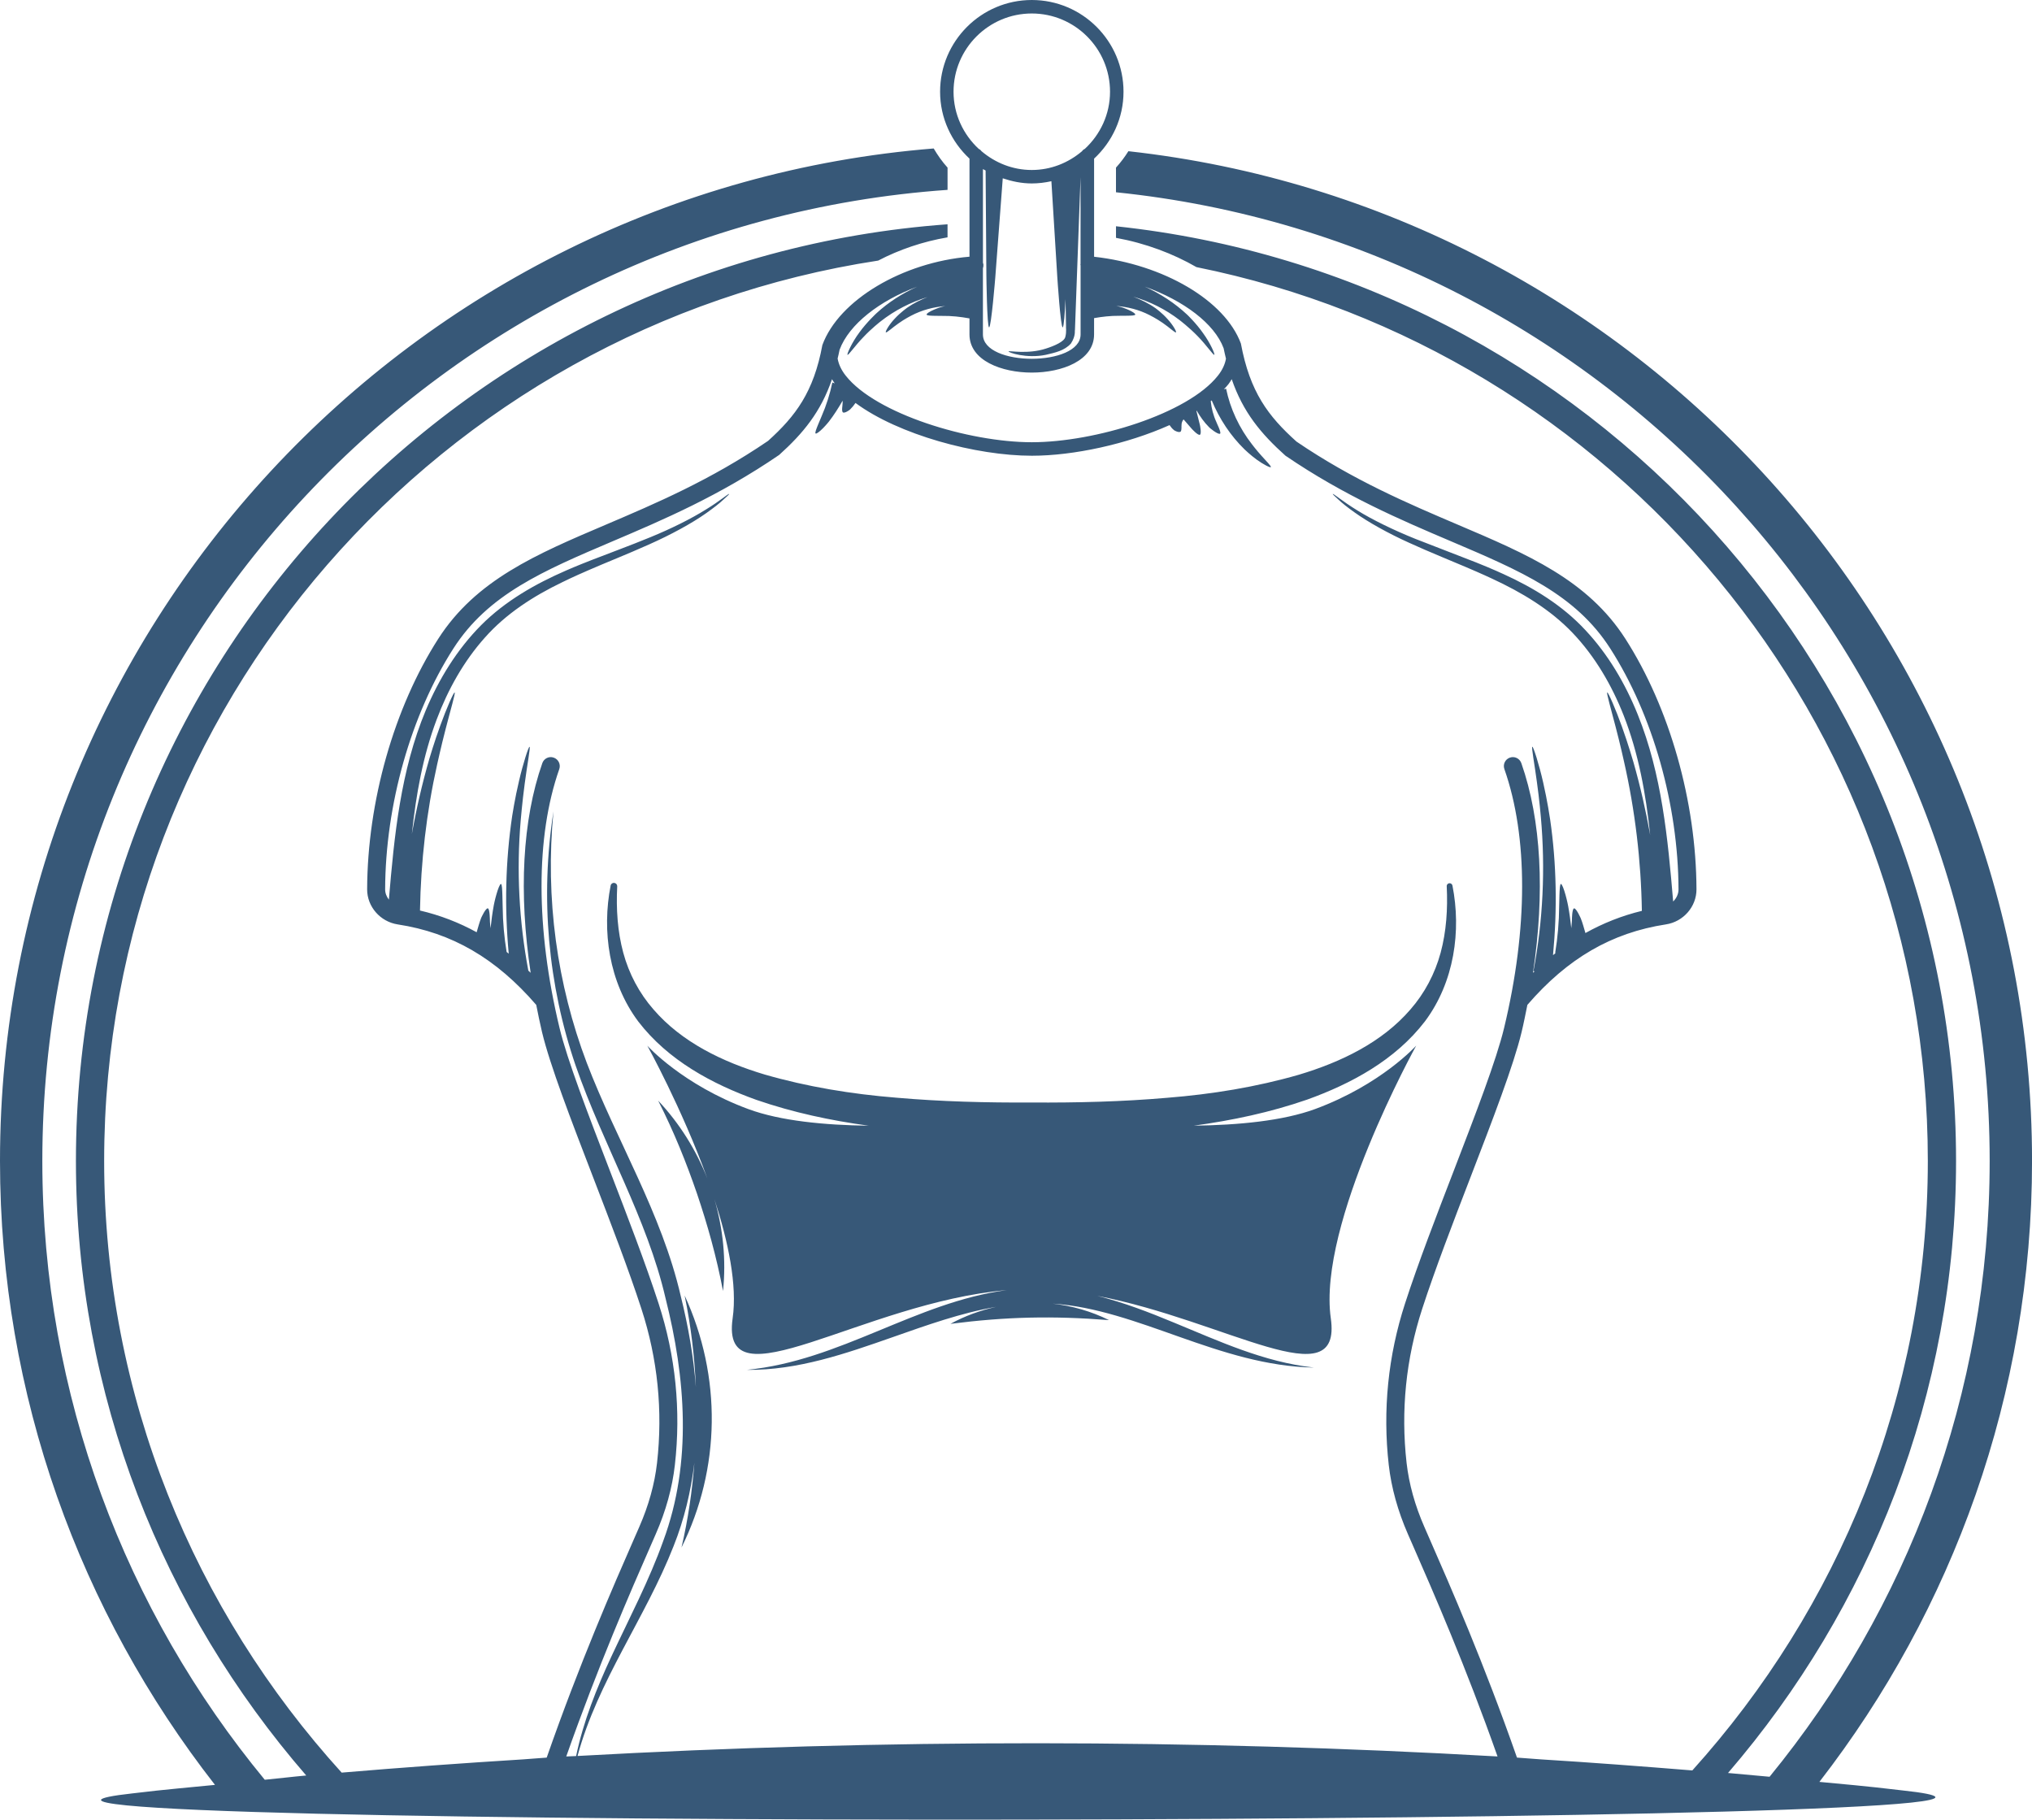 <svg version="1.1" id="图层_1" x="0px" y="0px" width="119.2px" height="106.732px" viewBox="0 0 119.2 106.732" enable-background="new 0 0 119.2 106.732" xml:space="preserve" xmlns="http://www.w3.org/2000/svg" xmlns:xlink="http://www.w3.org/1999/xlink" xmlns:xml="http://www.w3.org/XML/1998/namespace">
  <path fill="#375878" d="M83.077,61.334c0,0-2.053,2.287-5.93,3.719c-1.884,0.693-4.508,0.943-7.115,0.975
	c2.242-0.307,4.469-0.774,6.646-1.528c2.58-0.929,5.166-2.313,6.914-4.594c1.726-2.313,2.133-5.314,1.611-7.96
	c-0.016-0.081-0.088-0.143-0.176-0.139c-0.095,0.004-0.167,0.084-0.16,0.18c0.066,1.324-0.021,2.648-0.357,3.896
	c-0.338,1.242-0.946,2.387-1.779,3.336c-1.66,1.924-4.063,3.08-6.533,3.82c-2.496,0.721-5.098,1.145-7.728,1.354
	c-2.63,0.229-5.28,0.293-7.946,0.277c-2.664,0.014-5.316-0.053-7.944-0.283c-2.628-0.211-5.23-0.639-7.724-1.359
	c-2.471-0.739-4.869-1.899-6.523-3.819c-0.83-0.947-1.438-2.09-1.773-3.33c-0.334-1.242-0.422-2.563-0.353-3.887
	c0.005-0.097-0.062-0.183-0.157-0.201c-0.106-0.021-0.209,0.049-0.229,0.153c-0.52,2.648-0.109,5.66,1.622,7.976
	c1.754,2.283,4.343,3.668,6.925,4.594c2.16,0.746,4.367,1.213,6.589,1.516c-2.587-0.032-5.185-0.282-7.055-0.973
	c-3.876-1.432-5.929-3.719-5.929-3.719s2.025,3.654,3.52,7.785c-0.656-1.66-1.615-3.213-2.885-4.564
	c0.942,1.857,1.656,3.642,2.279,5.455c0.613,1.816,1.137,3.668,1.527,5.713c0.19-1.84,0-3.662-0.506-5.391
	c0.812,2.494,1.349,5.047,1.07,6.992c-0.746,5.231,7.61-0.918,16.076-1.654c-5.346,0.711-9.756,4.145-15.251,4.678
	c2.996,0.035,5.837-0.965,8.527-1.906c2.033-0.715,4.052-1.438,6.101-1.789c-0.92,0.207-1.822,0.527-2.676,0.996
	c3.281-0.42,6.003-0.479,9.303-0.219c-1.05-0.521-2.168-0.838-3.304-0.967c5.043,0.332,9.756,3.647,15.324,3.75
	c-2.943-0.322-5.568-1.551-8.211-2.637c-1.445-0.601-2.945-1.181-4.496-1.568c7.578,1.455,14.373,6.057,13.696,1.316
	C77.28,71.789,83.077,61.334,83.077,61.334z" class="color c1"/>
  <path fill="#375878" d="M106.728,104.52c7.81-10.08,12.474-22.713,12.474-36.422c0-30.637-23.236-55.936-53.009-59.229
	c-0.211,0.338-0.452,0.659-0.728,0.963v1.446c28.748,2.947,51.252,27.306,51.252,56.818c0,13.693-4.848,26.271-12.911,36.123
	c-0.813-0.074-1.625-0.15-2.438-0.221c8.313-9.658,13.377-22.189,13.377-35.902c0-28.426-21.623-51.885-49.279-54.824v0.679
	c1.744,0.319,3.353,0.928,4.72,1.717c24.44,4.928,42.903,26.559,42.903,52.43c0,13.75-5.26,26.264-13.815,35.75
	c-2.961-0.24-5.924-0.465-8.89-0.649c-0.467-0.029-0.93-0.074-1.396-0.104c-1.933-5.529-3.903-10.041-5.133-12.844l-0.3-0.687
	c-0.553-1.262-0.902-2.522-1.042-3.75c-0.347-3.063-0.04-6.106,0.915-9.041c0.754-2.319,1.814-5.075,2.842-7.741
	c1.295-3.363,2.52-6.541,2.988-8.488c0.129-0.537,0.232-1.068,0.34-1.601c2.355-2.729,4.939-4.231,8.128-4.721
	c1.024-0.156,1.795-1.041,1.792-2.059c-0.018-5.152-1.576-10.646-4.169-14.691c-2.216-3.455-5.748-4.959-9.839-6.699
	c-2.875-1.225-6.135-2.61-9.456-4.871C74.39,24.406,73.325,23,72.792,20.15c-0.932-2.521-4.533-4.637-8.611-5.09V9.305
	c1.056-0.981,1.726-2.373,1.726-3.924c0-2.967-2.413-5.381-5.38-5.381c-2.966,0-5.38,2.414-5.38,5.381
	c0,1.551,0.67,2.941,1.725,3.924v5.752c-3.91,0.328-7.66,2.531-8.631,5.183c-0.51,2.762-1.574,4.168-3.184,5.62
	c-3.377,2.304-6.637,3.689-9.513,4.914c-4.09,1.74-7.623,3.244-9.838,6.699c-2.593,4.047-4.151,9.539-4.169,14.691
	c-0.003,1.018,0.768,1.901,1.793,2.059c3.188,0.488,5.771,1.992,8.127,4.721c0.106,0.531,0.211,1.063,0.34,1.601
	c0.469,1.949,1.693,5.127,2.989,8.492c1.026,2.664,2.087,5.418,2.841,7.737c0.955,2.935,1.262,5.978,0.915,9.041
	c-0.14,1.228-0.489,2.488-1.042,3.75l-0.3,0.685c-1.23,2.805-3.199,7.313-5.13,12.846c-0.464,0.029-0.928,0.074-1.393,0.104
	c-3.547,0.221-7.092,0.477-10.635,0.776C11.417,94.475,6.11,81.908,6.11,68.098c0-26.74,19.744-48.895,45.407-52.813
	c1.229-0.642,2.612-1.115,4.067-1.363v-0.766c-28.531,2.069-51.13,25.889-51.13,54.94c0,13.785,5.119,26.371,13.51,36.049
	c-0.812,0.072-1.621,0.174-2.433,0.25C7.384,94.521,2.483,81.871,2.483,68.098c0-30.143,23.476-54.891,53.102-56.961V9.832
	c-0.316-0.349-0.58-0.728-0.813-1.123C24.161,11.176,0,36.859,0,68.098c0,13.789,4.72,26.49,12.611,36.598
	c-1.366,0.14-2.842,0.254-4.854,0.5c-19.525,2.169,123.939,1.984,103.84-0.176C109.301,104.745,108.092,104.652,106.728,104.52z
	 M55.936,5.381c0-2.531,2.06-4.59,4.59-4.59c2.53,0,4.59,2.059,4.59,4.59c0,1.326-0.574,2.514-1.479,3.352
	c-0.069,0.029-0.124,0.078-0.167,0.14c-0.8,0.676-1.818,1.098-2.944,1.098s-2.146-0.422-2.944-1.098
	c-0.044-0.062-0.098-0.109-0.168-0.14C56.511,7.895,55.936,6.707,55.936,5.381z M57.661,15.414V9.918
	c0.051,0.031,0.105,0.053,0.156,0.084l0.045,6.135c0,0,0.034,3.059,0.16,3.064c0.125,0.004,0.361-2.906,0.361-2.906l0.44-5.836
	c0.538,0.18,1.104,0.301,1.701,0.301c0.396,0,0.78-0.049,1.152-0.131l0.347,5.627c0,0,0.192,2.953,0.317,2.945
	c0.068-0.007,0.127-0.882,0.164-1.656l0.031,1.613c-0.014-0.013,0.041,0.319-0.043,0.606c-0.055,0.267-0.623,0.519-1.129,0.68
	c-1.055,0.351-2.192,0.113-2.199,0.166c-0.033,0.063,1.057,0.438,2.183,0.203c0.548-0.129,1.096-0.241,1.474-0.662
	c0.312-0.479,0.207-0.789,0.237-0.778l0.329-8.984v5.096c-0.002,0.009-0.007,0.017-0.009,0.023c0,0.021,0.01,0.043,0.011,0.064
	v4.047c-0.001,1.901-5.729,1.901-5.729,0v-3.886c0.023-0.063,0.035-0.137,0.029-0.209C57.688,15.484,57.672,15.451,57.661,15.414z
	 M49.251,20.516c0.554-1.494,2.35-2.881,4.548-3.697c-0.875,0.392-1.685,0.912-2.381,1.552c0,0-0.562,0.516-1.003,1.125
	c-0.452,0.604-0.75,1.293-0.699,1.317c0.059,0.031,0.451-0.547,0.932-1.039c0.469-0.504,1.008-0.92,1.008-0.92
	c0.823-0.647,1.767-1.131,2.754-1.428c-0.412,0.164-0.811,0.357-1.169,0.607c0,0-0.409,0.284-0.743,0.646
	c-0.34,0.355-0.582,0.781-0.533,0.814c0.053,0.041,0.376-0.271,0.738-0.521c0.355-0.256,0.738-0.451,0.738-0.451
	c0.633-0.334,1.324-0.516,2.016-0.569c-0.077,0.02-0.158,0.03-0.234,0.053c0,0-0.231,0.07-0.453,0.168
	c-0.222,0.096-0.431,0.221-0.414,0.281c0.017,0.06,0.244,0.065,0.467,0.071c0.221,0.002,0.438,0.005,0.438,0.005
	c0.548-0.009,1.087,0.051,1.61,0.147v0.939c0,1.539,1.896,2.239,3.654,2.239c1.761,0,3.655-0.7,3.655-2.239V18.66
	c0.479-0.084,0.97-0.14,1.47-0.136c0,0,0.229-0.002,0.459-0.004c0.231-0.004,0.472-0.008,0.487-0.067
	c0.016-0.061-0.184-0.183-0.395-0.277s-0.432-0.164-0.432-0.164c-0.094-0.027-0.191-0.041-0.287-0.066
	c0.669,0.052,1.34,0.222,1.954,0.537c0,0,0.403,0.201,0.778,0.463c0.381,0.259,0.718,0.589,0.77,0.548
	c0.049-0.033-0.18-0.439-0.5-0.785c-0.313-0.353-0.699-0.631-0.699-0.631c-0.396-0.281-0.842-0.496-1.304-0.675
	c0.97,0.281,1.897,0.742,2.71,1.369c0,0,0.568,0.431,1.068,0.949c0.506,0.514,0.914,1.121,0.973,1.09
	c0.053-0.024-0.23-0.684-0.656-1.266c-0.41-0.59-0.938-1.09-0.938-1.09c-0.724-0.677-1.568-1.23-2.485-1.642
	c2.29,0.818,4.09,2.172,4.626,3.613c0.041,0.217,0.093,0.41,0.138,0.613c-0.058,0.326-0.207,0.662-0.476,1
	c-1.763,2.233-7.213,3.901-10.915,3.901c-3.698,0-9.149-1.668-10.911-3.901c-0.271-0.342-0.421-0.681-0.479-1.01
	C49.175,20.859,49.218,20.698,49.251,20.516z M33.879,103c1.194-4.414,3.982-8.092,5.632-12.303
	c0.627-1.565,1.021-3.222,1.223-4.895c-0.128,1.626-0.36,3.27-0.757,4.971c2.299-4.633,2.373-10.028,0.184-14.784
	c0.384,1.847,0.585,3.624,0.66,5.381c-0.136-1.807-0.451-3.594-0.886-5.342c-1.121-4.868-3.767-9.12-5.516-13.688
	c-1.736-4.578-2.449-9.643-1.951-14.748c-0.791,5.051-0.316,10.203,1.302,14.92c1.638,4.711,4.183,8.937,5.271,13.637
	c1.174,4.644,1.572,9.634-0.131,14.228c-0.816,2.297-1.975,4.498-3.038,6.771c-0.866,1.861-1.651,3.813-2.077,5.857
	c-0.193,0.012-0.386,0.014-0.578,0.024c1.869-5.303,3.758-9.645,4.949-12.356l0.3-0.687c0.595-1.356,0.973-2.723,1.122-4.053
	c0.365-3.215,0.043-6.408-0.958-9.485c-0.763-2.347-1.829-5.115-2.86-7.791c-1.283-3.332-2.495-6.479-2.947-8.359
	c-1.402-5.828-1.408-11.219-0.016-15.184c0.097-0.275-0.049-0.576-0.323-0.673c-0.275-0.1-0.575,0.048-0.671,0.322
	c-1.173,3.34-1.39,7.621-0.684,12.299c-0.045-0.043-0.092-0.084-0.137-0.129c-0.542-2.887-0.701-5.86-0.447-8.813
	c0,0,0.09-1.078,0.235-2.154c0.14-1.076,0.347-2.146,0.284-2.162c-0.059-0.016-0.381,0.98-0.617,2
	c-0.244,1.021-0.402,2.057-0.402,2.057c-0.396,2.662-0.454,5.38-0.202,8.078c-0.042-0.032-0.083-0.065-0.125-0.1
	c-0.142-0.865-0.222-1.746-0.231-2.637c0,0-0.008-0.332-0.016-0.666c-0.01-0.334-0.021-0.675-0.083-0.685s-0.179,0.295-0.267,0.609
	c-0.092,0.313-0.154,0.635-0.154,0.635c-0.081,0.445-0.143,0.896-0.191,1.353c-0.01-0.16-0.037-0.316-0.038-0.478
	c0,0-0.003-0.654-0.118-0.688c-0.125-0.037-0.394,0.559-0.394,0.559c-0.106,0.271-0.181,0.559-0.265,0.842
	c-1.042-0.572-2.143-0.998-3.324-1.274c0.049-2.871,0.377-5.75,1.007-8.57c0,0,0.231-1.055,0.504-2.105
	c0.268-1.051,0.582-2.092,0.521-2.114c-0.057-0.021-0.478,0.934-0.832,1.914c-0.36,0.979-0.654,1.983-0.654,1.983
	c-0.418,1.447-0.758,2.918-1.023,4.404c0.244-2.305,0.646-4.572,1.459-6.726c0.658-1.75,1.583-3.407,2.826-4.797
	c1.234-1.396,2.834-2.426,4.535-3.246c0,0,0.615-0.307,1.568-0.717c0.95-0.416,2.244-0.924,3.519-1.496
	c1.274-0.565,2.511-1.237,3.368-1.844c0.428-0.305,0.773-0.57,0.994-0.783c0.229-0.205,0.354-0.324,0.344-0.336
	c-0.033-0.041-0.529,0.404-1.376,0.918c-0.837,0.525-2.018,1.115-3.24,1.615c-1.22,0.504-2.468,0.955-3.396,1.32
	c-0.931,0.36-1.544,0.631-1.544,0.631c-1.799,0.783-3.567,1.781-4.991,3.209c-1.416,1.426-2.479,3.162-3.25,4.996
	c-1.484,3.549-1.85,7.385-2.164,11.106c-0.133-0.172-0.22-0.381-0.219-0.604c0.016-4.961,1.512-10.24,4.002-14.125
	c2.04-3.185,5.271-4.56,9.363-6.301c2.921-1.242,6.23-2.65,9.748-5.056c1.402-1.26,2.45-2.53,3.1-4.442
	c0.053,0.082,0.098,0.162,0.16,0.243l-0.139-0.049c-0.141,0.674-0.352,1.34-0.634,1.986c0,0-0.1,0.236-0.2,0.477
	c-0.099,0.242-0.2,0.49-0.148,0.527c0.049,0.037,0.251-0.125,0.433-0.309c0.183-0.185,0.344-0.386,0.344-0.386
	c0.298-0.385,0.562-0.801,0.808-1.229c0,0.08,0.003,0.158-0.009,0.238c0.011,0-0.065,0.36,0.019,0.442
	c0.098,0.092,0.438-0.16,0.432-0.17c0.115-0.111,0.219-0.238,0.313-0.377c2.522,1.867,7.07,3.096,10.349,3.096
	c2.438,0,5.584-0.68,8.074-1.797c0.072,0.109,0.155,0.209,0.249,0.285c-0.006,0.019,0.331,0.201,0.411,0.082
	c0.063-0.1,0.029-0.352,0.042-0.348c-0.005-0.148,0.049-0.271,0.12-0.354l0.479,0.551c0,0,0.366,0.406,0.479,0.351
	c0.111-0.06,0.001-0.57,0.001-0.57l-0.206-0.826c0.007-0.004,0.014-0.008,0.021-0.012c0.203,0.35,0.436,0.676,0.709,0.951
	c-0.01,0.016,0.569,0.492,0.664,0.387c0.073-0.086-0.23-0.662-0.218-0.666c-0.187-0.401-0.293-0.824-0.336-1.238
	c0.019-0.014,0.039-0.026,0.058-0.041c0.453,1.089,1.106,2.074,1.928,2.875c0,0,0.338,0.328,0.715,0.601
	c0.377,0.274,0.791,0.486,0.824,0.436c0.037-0.053-0.273-0.354-0.555-0.674c-0.285-0.315-0.539-0.649-0.539-0.649
	c-0.763-0.976-1.289-2.107-1.529-3.277l-0.133,0.037c0.095-0.101,0.19-0.199,0.271-0.303c0.077-0.097,0.128-0.193,0.191-0.291
	c0.664,1.934,1.718,3.202,3.152,4.487c3.463,2.361,6.773,3.771,9.693,5.013c4.092,1.741,7.324,3.116,9.363,6.301
	c2.49,3.883,3.984,9.164,4.002,14.125c0,0.274-0.123,0.524-0.314,0.711c-0.311-3.672-0.66-7.455-2.08-10.973
	c-0.727-1.806-1.732-3.521-3.076-4.953c-1.339-1.445-3.045-2.484-4.795-3.277c0,0-0.637-0.299-1.609-0.686
	c-0.971-0.375-2.268-0.88-3.563-1.382c-1.283-0.516-2.525-1.123-3.406-1.67c-0.885-0.541-1.408-1.002-1.439-0.963
	c-0.012,0.012,0.107,0.127,0.324,0.322c0.211,0.203,0.537,0.463,0.945,0.752c0.815,0.584,1.988,1.236,3.203,1.785
	c1.213,0.555,2.446,1.045,3.357,1.436c0.914,0.388,1.508,0.668,1.508,0.668c1.755,0.812,3.424,1.812,4.736,3.189
	c1.313,1.381,2.289,3.057,2.99,4.834c0.879,2.238,1.303,4.606,1.557,7.018c-0.258-1.44-0.582-2.869-0.982-4.271
	c0,0-0.303-1.053-0.674-2.082c-0.367-1.031-0.807-2.031-0.863-2.01c-0.061,0.022,0.236,1.018,0.492,2.021
	c0.264,1,0.486,2.008,0.486,2.008c0.656,2.892,1.006,5.838,1.053,8.783c-1.176,0.285-2.271,0.721-3.311,1.301
	c-0.086-0.289-0.162-0.582-0.271-0.858c0,0-0.273-0.625-0.4-0.588c-0.115,0.032-0.121,0.657-0.121,0.657
	c0,0.17-0.026,0.334-0.037,0.504c-0.047-0.434-0.104-0.862-0.182-1.288c0,0-0.063-0.337-0.156-0.664
	c-0.09-0.33-0.211-0.65-0.271-0.642s-0.075,0.334-0.086,0.654c-0.008,0.318-0.016,0.637-0.016,0.637
	c-0.006,0.93-0.086,1.854-0.235,2.758l0.03,0.002c-0.051,0.041-0.104,0.082-0.156,0.125c0.253-2.661,0.212-5.342-0.17-7.969
	c0,0-0.16-1.088-0.407-2.158c-0.241-1.069-0.578-2.112-0.637-2.098c-0.063,0.018,0.133,1.039,0.268,2.064
	c0.146,1.026,0.232,2.055,0.232,2.055c0.272,3.027,0.128,6.08-0.433,9.041l0.067,0.012c-0.032,0.031-0.063,0.06-0.095,0.088
	c0.705-4.676,0.488-8.959-0.684-12.299c-0.097-0.275-0.398-0.42-0.673-0.322c-0.274,0.097-0.419,0.396-0.321,0.672
	c1.393,3.966,1.387,9.355-0.017,15.185c-0.452,1.881-1.664,5.025-2.944,8.354c-1.033,2.679-2.101,5.447-2.863,7.796
	c-1,3.077-1.322,6.27-0.959,9.485c0.152,1.33,0.529,2.693,1.123,4.053l0.301,0.687c1.191,2.717,3.084,7.049,4.957,12.356
	C69.877,102.002,51.851,101.998,33.879,103z" class="color c1"/>
</svg>